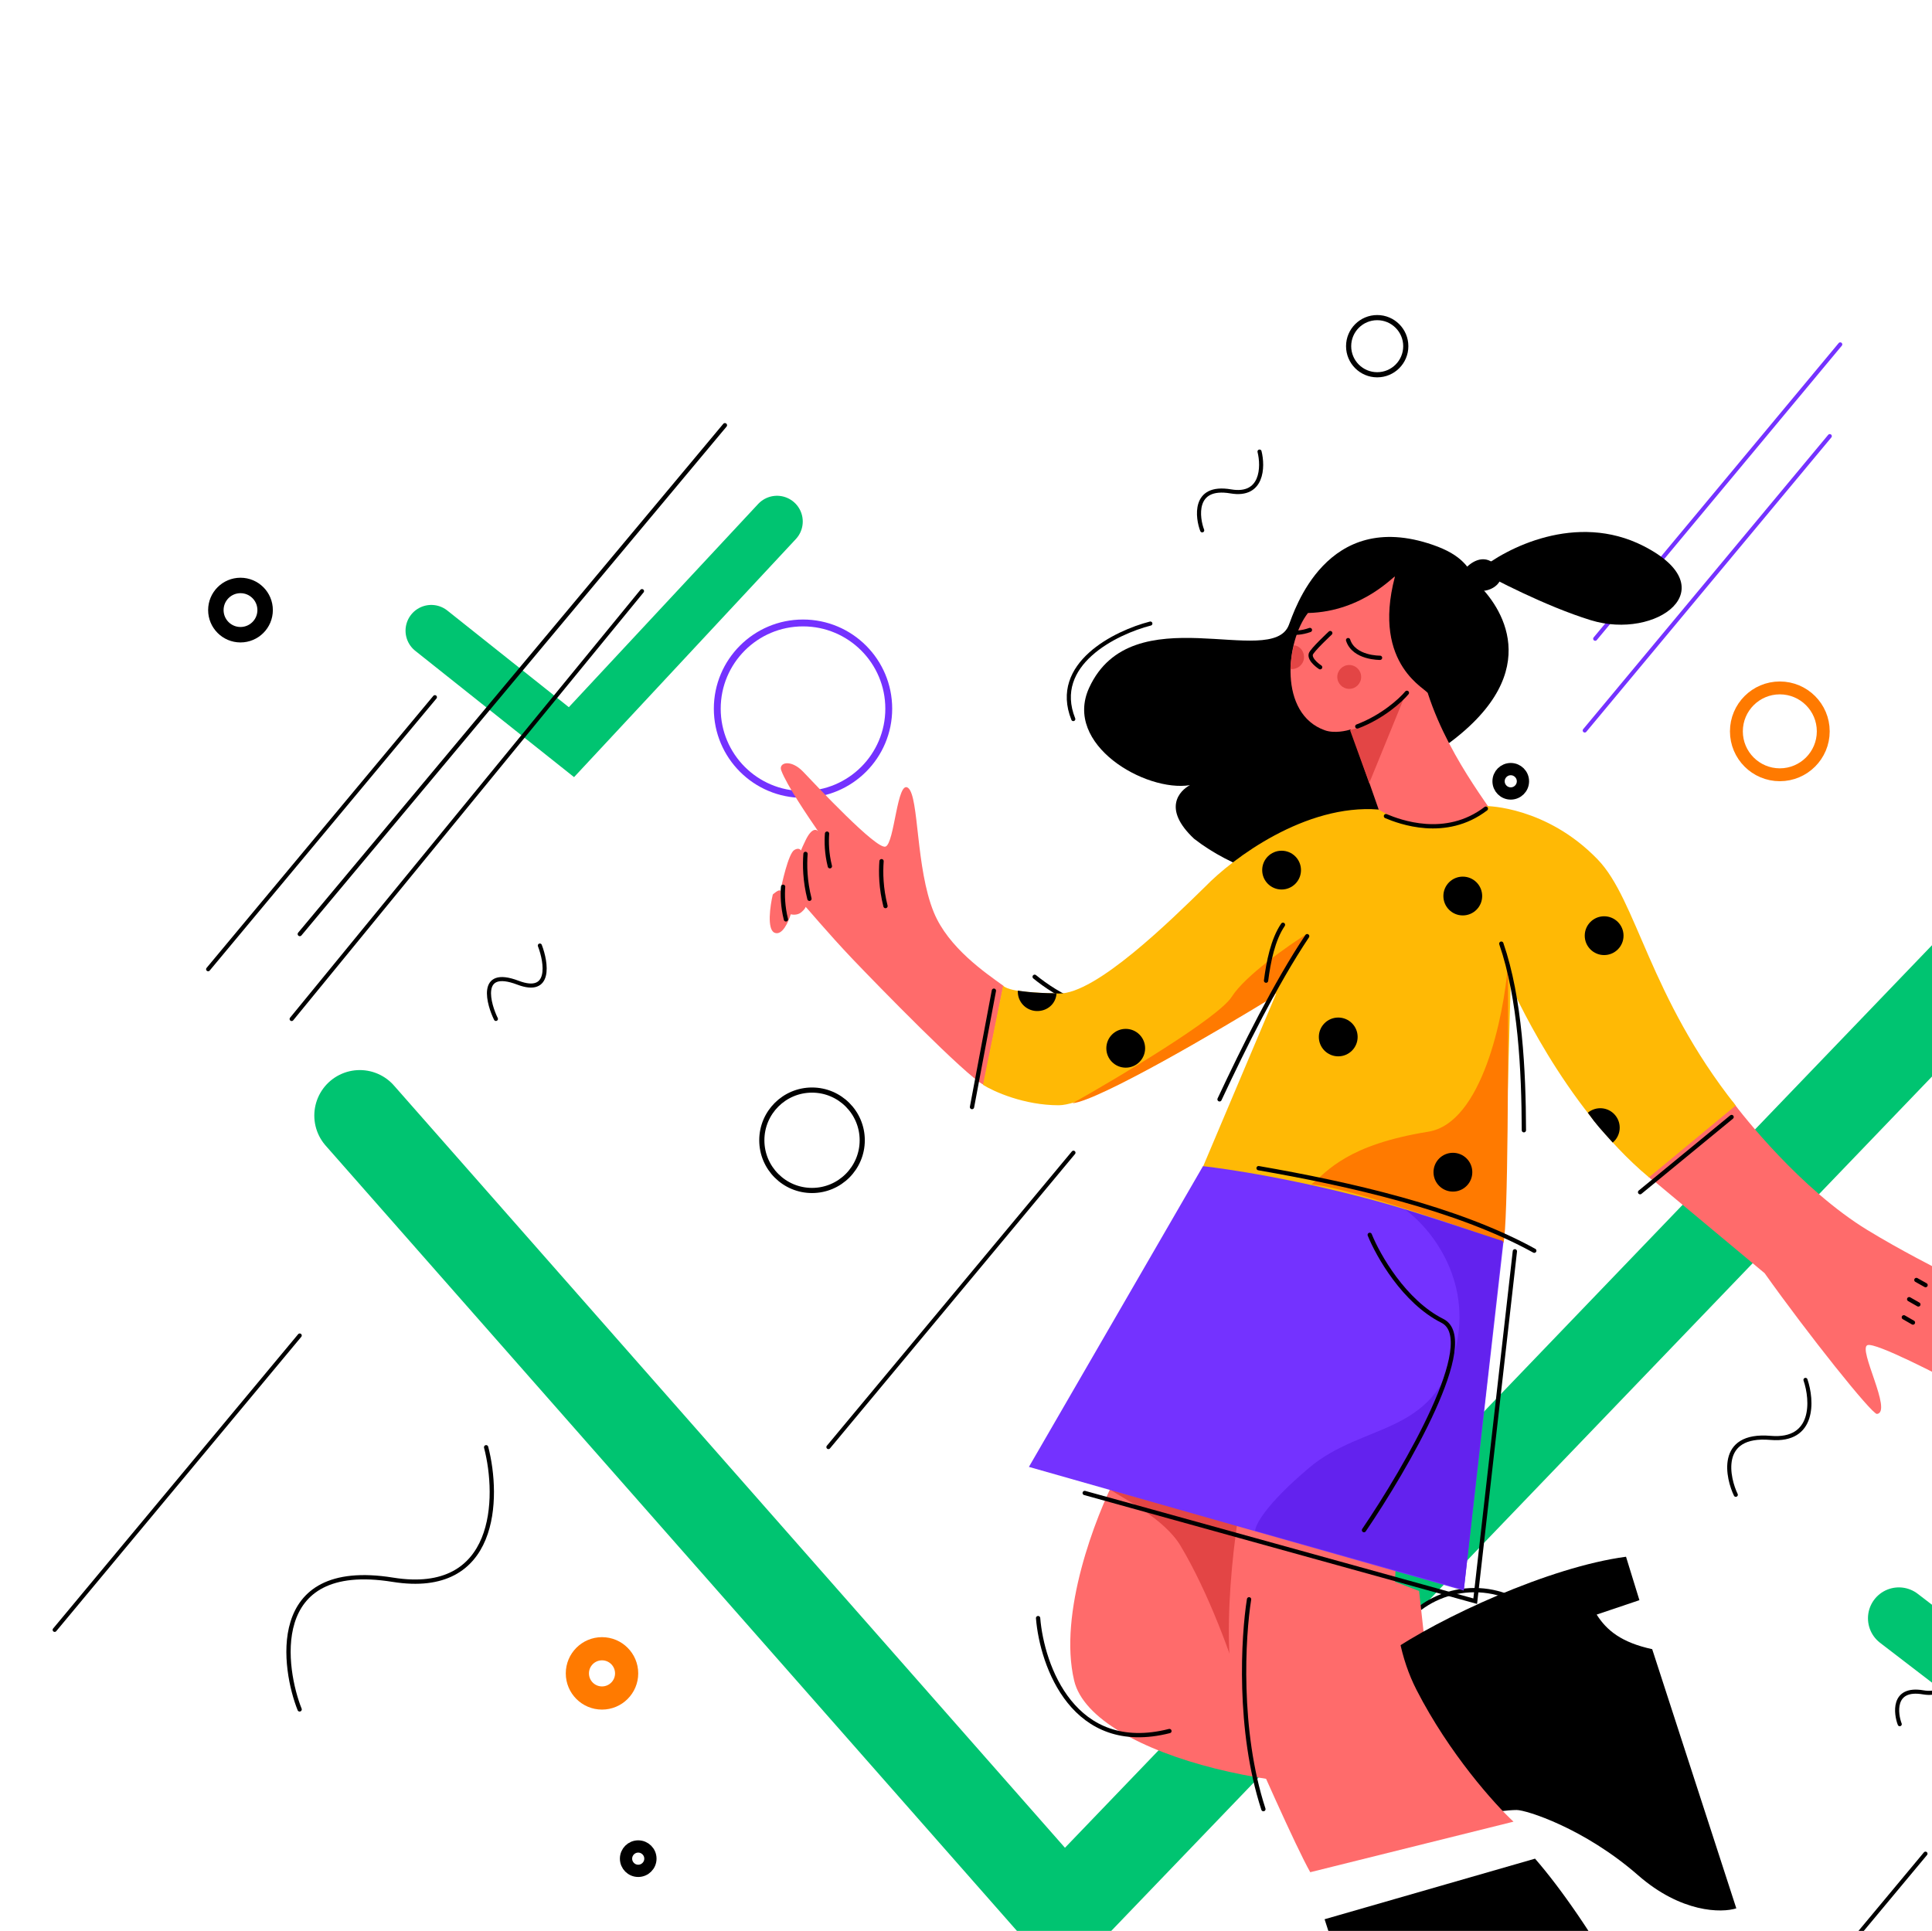 <?xml version="1.0" encoding="utf-8"?>
<!-- Generator: Adobe Illustrator 22.1.0, SVG Export Plug-In . SVG Version: 6.00 Build 0)  -->
<svg version="1.1" xmlns="http://www.w3.org/2000/svg" xmlns:xlink="http://www.w3.org/1999/xlink" x="0px" y="0px"
	 viewBox="0 0 2251 2250" style="enable-background:new 0 0 3001 3000;" xml:space="preserve">
<style type="text/css">
	.st0{fill:none;stroke:#00C471;stroke-width:106;stroke-linecap:round;}
	.st1{fill:none;stroke:#00C471;stroke-width:60;stroke-linecap:round;}
	.st2{fill:none;stroke:#00C471;stroke-width:72;stroke-linecap:round;}
	.st3{fill:none;stroke:#000000;stroke-width:5;stroke-linecap:round;}
	.st4{fill:none;stroke:#000000;stroke-width:4.764;stroke-linecap:round;}
	.st5{fill:none;stroke:#7432FF;stroke-width:4.764;stroke-linecap:round;}
	.st6{fill:none;stroke:#000000;stroke-width:18;}
	.st7{fill:none;stroke:#000000;stroke-width:14.293;}
	.st8{fill:none;stroke:#000000;stroke-width:6;}
	.st9{fill:none;stroke:#000000;stroke-width:5;}
	.st10{fill:none;stroke:#000000;stroke-width:11;}
	.st11{fill:none;stroke:#7432FF;stroke-width:34;}
	.st12{fill:none;stroke:#7432FF;stroke-width:8;}
	.st13{fill:none;stroke:#FF7A00;stroke-width:15;}
	.st14{fill:none;stroke:#FF7A00;stroke-width:27;}
	.st15{fill:#FF6B6B;}
	.st16{fill:#E34545;}
	.st17{fill:#FFB905;}
	.st18{fill:#FF7A00;}
	.st19{fill:#7432FF;}
	.st20{fill:#6322EE;}
</style>
<g id="_x0A_Check_mark">
	<g id="Слой_1">
		<g>
			<defs>
				<rect id="SVGID_1_" x="0.8" y="0" width="3000" height="3000"/>
			</defs>
			<clipPath id="SVGID_2_">
				<use xlink:href="#SVGID_1_"  style="overflow:visible;"/>
			</clipPath>
		</g>
	</g>
	<path class="st0" d="M419.2,1299.9l819.9,931.5L2641,771.9"/>
	<path class="st1" d="M502.5,734.9l163.3,129.9l239.5-257.1"/>
	<path class="st2" d="M2212.4,1885.7l228.9,175.7l324.9-361.3"/>
</g>
<g id="Background_Details">
	<g id="Waves">
		<path class="st3" d="M349.1,1991.9c-18.2-45.4-39.9-175,108.6-151.1c122,19.6,124-95.6,108.7-154.4"/>
		<path class="st4" d="M2269.2,869.8c-10.8-27.8-23.2-106.9,67.2-91.4c74.2,12.8,76.2-57.4,67.2-93.3"/>
		<path class="st4" d="M1400.7,618c-5.4-13.8-11.5-53.1,33.4-45.4c36.9,6.3,37.9-28.5,33.4-46.4"/>
		<path class="st4" d="M1648.2,782.4c-4.4-11.3-9.4-43.4,27.3-37.1c30.2,5.2,31-23.3,27.3-37.9"/>
		<path class="st4" d="M269.6,2351.7c-4.4-11.3-9.4-43.4,27.3-37.1c30.2,5.2,31-23.3,27.3-37.9"/>
		<path class="st4" d="M2213.4,2009.1c-4.4-11.3-9.4-43.4,27.3-37.1c30.2,5.2,31-23.3,27.3-37.9"/>
		<path class="st4" d="M2022.4,1741.8c-9-18.4-22-71.7,40.6-66.3c51.4,4.4,48.8-43.6,40.6-67.6"/>
		<path class="st3" d="M2142.3,2518.1c-8.2-16.7-20-65.1,36.9-60.2c46.7,4,44.2-39.6,36.8-61.4"/>
		<path class="st4" d="M577.8,1187.3c-8-16.1-21.4-60.1,25.7-42.2c38.7,14.7,33.3-23,25.5-43.3"/>
		<g>
			<path class="st4" d="M790.8,2518.1c-9-22.7-19.6-87.4,54.7-75.8c61,9.5,62.3-48,54.7-77.4"/>
		</g>
	</g>
	<g id="Lines">
		<path class="st4" d="M2243.4,2160l-223.2,267.9"/>
		<path class="st4" d="M1370.3,2275l-285.5,343"/>
		<path class="st5" d="M2144.1,401.3l-285.5,343"/>
		<path class="st5" d="M2131.9,508.2l-285.5,343"/>
		<path class="st4" d="M1250.7,1343.2l-285.5,343"/>
		<path class="st4" d="M349.2,1556.2l-285.5,343"/>
		<path class="st4" d="M1242.4,2520.7l-157.6,194.6"/>
		<path class="st4" d="M506.7,812.4L374.6,970.9l-132.1,158.5"/>
		<path class="st3" d="M844.6,495.5l-495.3,592.9"/>
		<path class="st4" d="M748,688.8l-408.2,498.6"/>
		<path class="st3" d="M2933.9,1670.3l-434.5,525.8"/>
		<path class="st4" d="M2874.9,1839.5l-385.7,465.2"/>
	</g>
	<g id="Black_Elipses">
		<circle class="st6" cx="280.2" cy="710.9" r="28.7"/>
		<circle class="st7" cx="2289.6" cy="2088.7" r="14.2"/>
		<circle class="st7" cx="743.6" cy="2165.8" r="14.2"/>
		<circle class="st7" cx="1760.2" cy="910.4" r="14.2"/>
		<circle class="st8" cx="1604.6" cy="403.4" r="33.3"/>
		<circle class="st9" cx="1717.9" cy="1959" r="106.1"/>
		<circle class="st10" cx="2467.2" cy="1227.6" r="23.4"/>
		<circle class="st8" cx="946.1" cy="1328.7" r="58.5"/>
	</g>
	<g id="Color_Elipses">
		<circle class="st11" cx="2568.8" cy="1556.2" r="157.9"/>
		<circle class="st12" cx="935.6" cy="825.8" r="99.9"/>
		<circle class="st13" cx="2073.7" cy="852.2" r="50.6"/>
		<circle class="st14" cx="701.4" cy="1949.9" r="28.7"/>
	</g>
</g>
<g id="Girl">
	<g id="Head">
		<path d="M1688.6,865.7c113.7-84.6,58.8-160.7,32.9-185.4c-9.5-19-18-33.6-52.1-45.4c-124.3-43-161.4,77.3-167.8,93.5
			c-20.1,51.6-182.7-35.4-232.6,73c-30.5,66.3,65.7,121.9,117.4,113.5c-11.8,6.3-32.7,27.3,4.9,62.5c88,68.6,243.8,75.1,225.9,7.1
			C1599.4,916.6,1684.1,864.5,1688.6,865.7z"/>
		<path d="M1914.8,636.2c-78.2-39.8-160.6,2.5-192,28.7c14.8,8.3,77.4,41.4,130.7,57.8C1929.9,746.2,2012.5,686,1914.8,636.2z"/>
		<path d="M1742.4,658.2c-14.4-14.3-30.5-1.8-36.7,6.2c-2.7,10.3,11.3,22.3,16.5,23.6C1736.4,691.7,1760.5,676.1,1742.4,658.2z"/>
		<path class="st15" d="M1543.7,851c-54.2-19.1-45.7-103.6-19.8-136.7c65.1-1.5,102.3-46.1,101.3-42.2
			c-27.5,104.6,39.7,131.6,38.5,136.1c26.6,82,85.7,147.8,84,154.3c-32.3,64.2-97.8,42.2-126.5,23.2l-47.6-135.7
			C1569.1,851.5,1554.8,854.9,1543.7,851z"/>
		<path class="st3" d="M1538.1,777.5c0,0-12.6-8.1-10.9-15.2c1.1-4.5,22.7-24.6,22.7-24.6"/>
		<path class="st16" d="M1572.9,850.7c25.3-5.3,53.4-29.4,64.3-40.8l-41.9,102.6L1572.9,850.7z"/>
		<path class="st3" d="M1570.7,745.9c6.8,21.1,37.2,20.6,37.2,20.6"/>
		<path class="st3" d="M1505.6,737c2.6,0.5,10.4,0.7,20.6-2.9"/>
		<path class="st3" d="M1639.2,807.3c-7,8.5-28.5,28.2-57.8,39.2"/>
		<circle class="st16" cx="1572" cy="788.8" r="13.9"/>
		<path class="st16" d="M1519.2,767.5c-1,7.6-8.1,13-15.7,12c0,0,0.1-6.4,1.3-14c1-7.6,2.9-13.6,2.9-13.6
			C1515.3,752.9,1520.2,759.9,1519.2,767.5z"/>
		<path class="st4" d="M1340.3,726.6c-40.6,10.4-115.4,47.3-89.8,111.3"/>
	</g>
	<g id="Hands">
		<path class="st15" d="M1088,1063.1c17,41.4,60.6,70.8,81.2,85.7l-23.3,115.2c-20.5-10.4-123.5-116-152.2-146.1
			c-29.6-31.1-55.1-61.9-55.1-61.2c0,0.7-1,3-5.1,6.4s-9.8,2.9-12.2,2.3c-2.6,8.9-10.1,25.5-19,21.4c-8.9-4.1-5-31.4-1.9-44.5
			c0,0,7.6-7,9-4.1c1.1-7.1,9.2-43.7,16-47.7c4.5-2.7,6.9-1.1,7.8,0.6c0.7-1.9,2.3-5.6,5.5-12.2c7.1-14.6,12.7-12.7,14.7-10
			c-11.6-16.9-36.8-53.9-43.2-71.3c-3.3-8.9,11-13.5,25.6,1.7c16.4,17.2,85.3,90.8,95.9,87.2c10.6-3.5,13.5-78.8,26.5-68.3
			C1070.9,928.9,1066.8,1011.3,1088,1063.1z"/>
		<path class="st15" d="M2175.9,1567.4c-11.7,4.1,29.5,78,11,80.2c-5.8,0.7-81.1-93.8-130.9-164l-127.1-106c-5.3-3.7-8.3-6-8.3-6.9
			l97.6-87.6c12,16.3,79.9,102.8,157.7,150.3c77.8,47.4,154.7,77.9,151.4,88.4c-3.3,10.5-39.8-2.4-58-10.5
			c23.2,10.9,69,35.3,67.1,45.4c-1.9,10.1-51.8-8.3-76.5-18.8c23.9,11.6,73.3,36.3,80.2,42.3l0.2,0.2c8.3,7.3,11.2,9.9,4.8,16.1
			c-5.1,5.1-63.1-19.7-91.4-32.7c15.2,11.7,47,37.4,52.4,47c5.5,9.5-5.8,10.6-12.2,10C2258.5,1601.7,2185.3,1564.1,2175.9,1567.4z"
			/>
		<path class="st3" d="M2243.5,1497.5l-10.7-6"/>
		<path class="st3" d="M2235.1,1520l-10.7-6.1"/>
		<path class="st3" d="M2228.8,1541.1l-10.6-6.1"/>
		<path class="st3" d="M1910.9,1389.2l106.6-87.6"/>
		<path class="st3" d="M1132.5,1290l25.5-135.6"/>
		<path class="st3" d="M1205.5,1138.2c12.4,10.1,30.7,22.7,54.5,32.2"/>
		<path class="st3" d="M1027.1,1003.5c-1,13.1-0.7,31.5,4.6,52.3"/>
		<path class="st3" d="M938.5,995c-1,13.1-0.7,31.5,4.6,52.3"/>
		<path class="st3" d="M912.4,1033.3c-0.7,9.5-0.5,22.9,3.3,38"/>
		<path class="st3" d="M963.6,971.4c-0.7,9.6-0.5,22.9,3.3,38"/>
	</g>
	<g id="Body">
		<path class="st17" d="M1606.1,943.3c-85.2-6.7-170,57-201.7,89.7c-39.2,38.3-127.6,125.7-170.9,124.7c-52.6-1.2-59.9-5.6-64.8-8.9
			l-23.4,115.3c12.6,7.9,47.9,23.8,88.2,23.8c40.3,0,185.8-86.8,253.5-130.3l-86.9,205.5l351.7,84.3l8.3-299.6
			c0,0,60.8,140.4,161.1,224.1l101.1-83.7c-101.1-127.7-115-239.2-160.8-286.7c-59.7-61.9-129.3-62.2-129.3-62.2
			C1680.9,982.4,1624.8,954,1606.1,943.3z"/>
		<path class="st18" d="M1756.9,1124.5c0.5,99.3,0.2,302.9-5.2,323.7c0.1,0.1,0.1,0.1,0,0.1c0,0,0-0.1,0-0.1
			c-4.2-3.2-181.9-65.9-223.8-68c19.5-16.3,42.2-46.3,136.3-61.5C1726.5,1308.6,1752,1185,1756.9,1124.5z"/>
		<path class="st18" d="M1484,1161.4l39.8-73.9c-23,14.4-73,49.4-88.6,73.9c-15.6,24.6-130.2,93-185.6,124.2
			C1280.8,1282.2,1418.8,1201.4,1484,1161.4z"/>
		<path class="st3" d="M1466.4,1361.2c104.6,18.2,231,46.4,321.2,96.2"/>
		<path class="st3" d="M1775.5,1317c-0.2-69.3-4.3-153.8-26.3-217.4"/>
		<path class="st3" d="M1420.9,1281c28.6-61,65.4-135.1,102.1-190.1"/>
		<path class="st3" d="M1475.1,1142.7c2.8-21.8,7.9-47.8,19.7-65.1"/>
		<path class="st3" d="M1614.8,951c15.5,6.5,69.5,27.2,116.4-8.7"/>
		<circle cx="1493.2" cy="1013.9" r="22.6"/>
		<circle cx="1559.2" cy="1208.3" r="22.6"/>
		<circle cx="1704.3" cy="1044.1" r="22.6"/>
		<circle cx="1692.8" cy="1365.9" r="22.6"/>
		<path d="M1881.9,1299.5c8,9.6,6.7,23.9-2.9,31.9c-13.9-15.6-18.6-20.1-29-34.8C1859.7,1288.6,1873.9,1289.9,1881.9,1299.5z"/>
		<circle cx="1869" cy="1090.3" r="22.6"/>
		<circle cx="1311.6" cy="1221.5" r="22.6"/>
		<path d="M1231,1157.4c-0.7,12.5-11.2,21.3-23.7,20.7c-12.5-0.7-22.1-11.3-21.4-23.8C1185.9,1154.3,1202.8,1157.4,1231,1157.4z"/>
	</g>
	<g id="Legs">
		<path class="st15" d="M1251.5,1958.3c-18.6-78.5,24.6-190.5,49.6-239l352.3,134.6l24,217.6
			C1526.8,2104.9,1272.5,2047.3,1251.5,1958.3z"/>
		<path class="st16" d="M1467.3,1784.2l-173.4-48.1c16.5,11,62.9,33.8,81.6,65.2c32.3,53.9,60.3,130.1,73.4,176.1
			C1441.4,1932.9,1457.4,1828.1,1467.3,1784.2z"/>
		<path d="M1616.5,1927.1l34.4,199.8c35.1-7.4,95.8-17.8,116.3-17.8c10.9,0,78.5,21.1,141.3,76c50.2,43.9,97.3,44.1,114.5,38.6
			l-98-302c-35.8-7.8-53-21.8-64.7-40.3l49.8-16.8l-15.6-50.6C1805.3,1825.8,1677.3,1884.9,1616.5,1927.1z"/>
		<path class="st15" d="M1443.1,2000c-24.5-83.4-3.7-227.8,9.8-289.6l184.1,57.7c-11.5,36-24.8,126.6,13.5,201.2
			c38.3,74.6,91.2,133.3,112.9,153.4l-236.8,58.9C1509.9,2152.2,1464,2048.3,1443.1,2000z"/>
		<path class="st3" d="M1455.3,1863.6c-6.9,43.1-13.3,152.4,16.7,244.5"/>
		<path class="st3" d="M1209.5,1885.5c4.5,55.6,41.4,159.9,153,131.6"/>
		<path d="M1788.5,2165.8l-245.2,70.6c14.2,42.9,35.6,117.3,38.4,143c1.5,13.7-15.5,101.1-75.4,187.2
			c-47.9,68.9-41.6,127.8-32.5,148.6l364.1-164.5c4.8-45.8,20-69.3,41.4-86.5l27.9,60l61.1-26.5
			C1941.4,2387.9,1849.7,2236,1788.5,2165.8z"/>
		<path class="st19" d="M1705.4,1853.4l46.3-406.1c0,0-89-32.8-166-52.6c-109.2-28.1-184.1-35.8-184.1-35.8l-202.8,350.4
			L1705.4,1853.4z"/>
		<path class="st20" d="M1695.9,1571.5c20.1-81.8-30.9-142.2-58.9-162.1l113.9,36.7l-45.3,406.2l-243.2-68.5
			c0-6.8,12.5-30.9,62.7-73.3C1587.8,1657.4,1670.8,1673.8,1695.9,1571.5z"/>
		<path class="st3" d="M1765,1458.1l-46.2,407.7l-455-126.1"/>
		<path class="st3" d="M1595.9,1438.9c9.7,24.1,40.1,77.9,84.6,100.2s-42.3,171.8-91.3,243.9"/>
	</g>
</g>
</svg>
